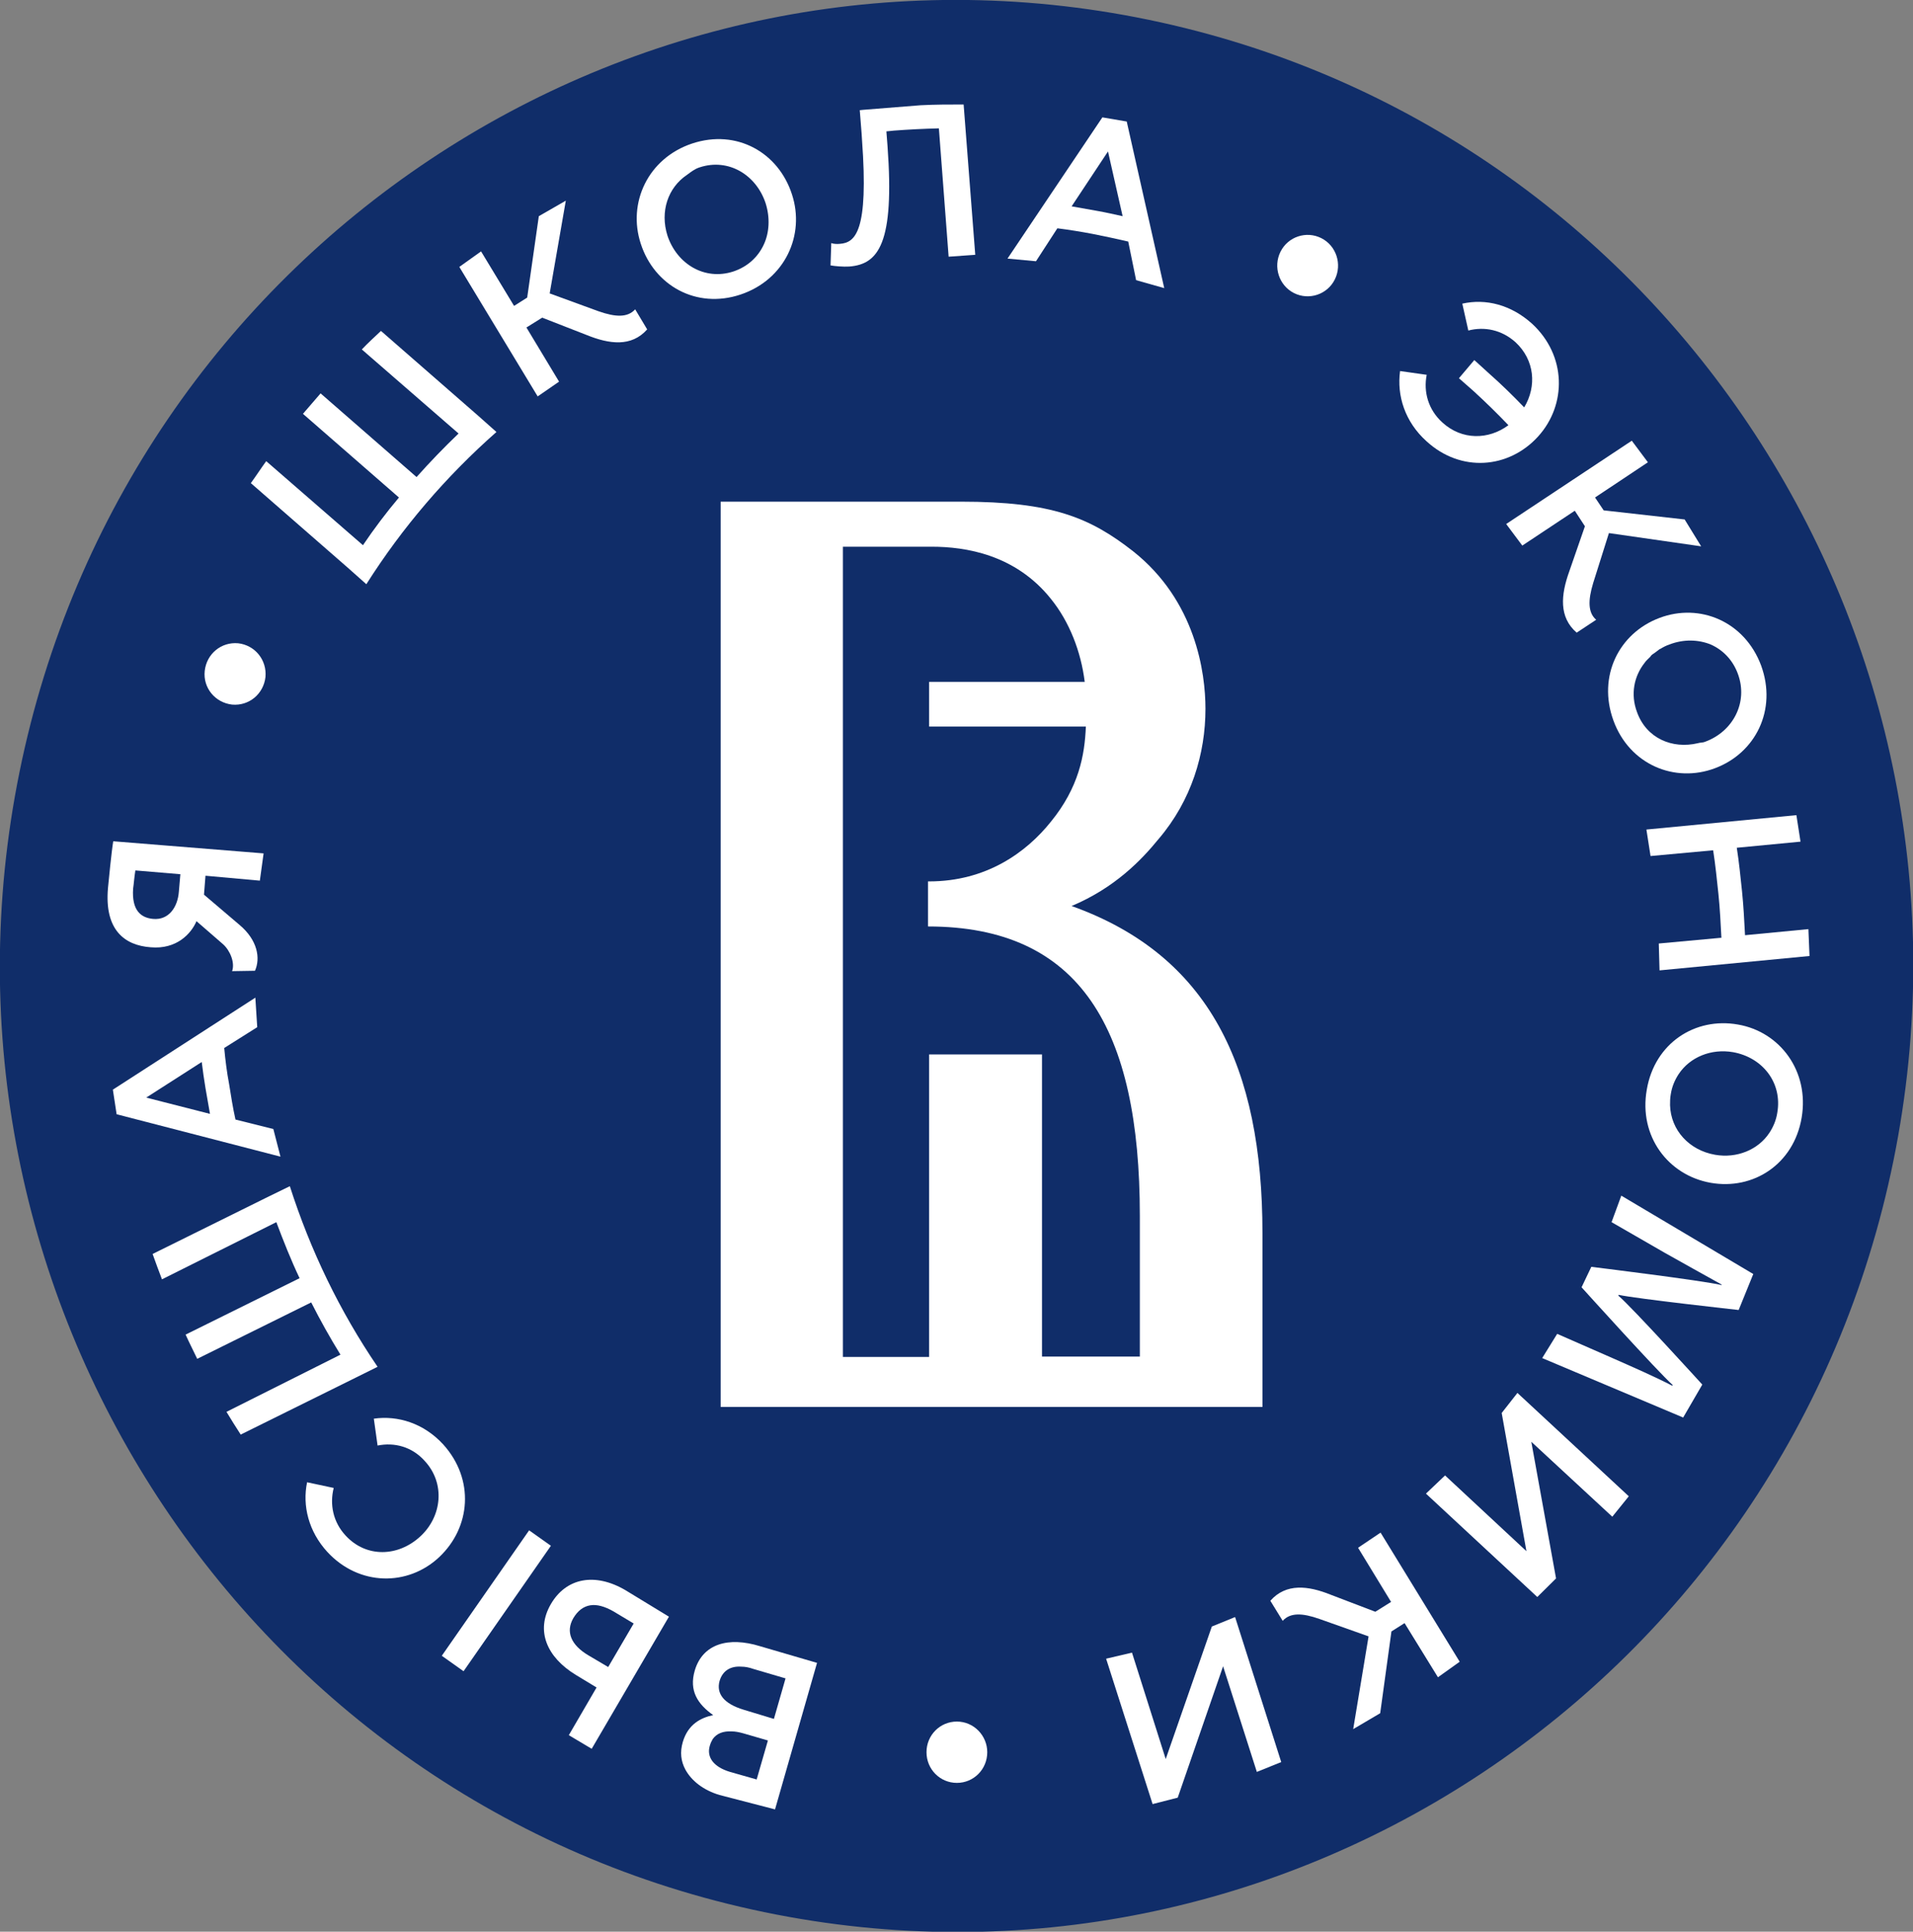 <svg width="106" height="107" viewBox="0 0 106 107" fill="none" xmlns="http://www.w3.org/2000/svg">
<rect x="0" y="0" width="106" height="107" fill="#808080" stroke="none"/>
<g clip-path="url(#clip0_252_3523)">
<path d="M104.922 64.266C110.808 35.322 92.335 7.041 63.661 1.099C34.987 -4.843 6.971 13.804 1.084 42.748C-4.802 71.693 13.671 99.974 42.345 105.916C71.019 111.858 99.035 93.211 104.922 64.266Z" fill="#102D69"/>
<path d="M91.457 47.418L94.885 47.103H94.927C95.051 47.9 95.134 48.718 95.218 49.515C95.301 50.312 95.342 51.13 95.384 51.948H95.342L91.914 52.263L91.956 53.752L100.266 52.955L100.204 51.466L96.713 51.801H96.693C96.651 50.983 96.609 50.186 96.526 49.368C96.443 48.572 96.36 47.754 96.236 46.957H96.256L99.767 46.621L99.539 45.153L91.228 45.95L91.457 47.418Z" fill="white"/>
<path d="M30.978 21.14L29.17 18.141L30.043 17.596L32.515 18.56C33.762 19.064 34.987 19.232 35.86 18.246L35.195 17.134C34.78 17.596 34.115 17.575 33.159 17.239L30.458 16.253L31.352 11.115L29.856 11.975L29.212 16.484L28.485 16.945L26.656 13.925L25.451 14.785L29.793 21.958L30.978 21.14Z" fill="white"/>
<path d="M49.178 8.095L49.115 7.277C49.261 7.256 49.406 7.256 49.531 7.235C50.362 7.172 51.193 7.131 52.024 7.11L52.564 14.219L54.039 14.114L53.499 7.131L53.395 5.788C52.606 5.788 51.795 5.788 51.006 5.83L47.848 6.082C47.785 6.082 47.702 6.103 47.64 6.103L47.744 7.424L47.765 7.76C48.139 12.835 47.391 13.443 46.539 13.506C46.352 13.527 46.165 13.506 46.061 13.464L46.02 14.701C46.248 14.743 46.726 14.785 47.058 14.764C48.679 14.639 49.572 13.485 49.178 8.095Z" fill="white"/>
<path d="M41.033 16.316C43.485 15.498 44.628 13.024 43.88 10.759C43.132 8.452 40.826 7.131 38.353 7.949C35.902 8.766 34.759 11.241 35.507 13.506C36.255 15.813 38.582 17.134 41.033 16.316ZM38.769 9.27C40.368 8.745 41.906 9.689 42.425 11.262C42.675 12.059 42.633 12.877 42.322 13.548C42.01 14.219 41.449 14.764 40.639 15.037C39.039 15.561 37.501 14.618 36.982 13.045C36.566 11.723 37.003 10.402 38.062 9.689C38.291 9.521 38.499 9.354 38.769 9.27Z" fill="white"/>
<path d="M85.224 24.181C86.824 22.419 86.803 19.693 84.892 17.931C83.728 16.883 82.336 16.526 81.027 16.82L81.36 18.309C82.253 18.078 83.209 18.267 83.978 18.959C85.037 19.945 85.162 21.392 84.456 22.566C83.832 21.916 83.188 21.287 82.523 20.7C82.253 20.448 81.962 20.196 81.692 19.945L80.84 20.951C81.111 21.182 81.381 21.434 81.651 21.664C82.316 22.272 82.96 22.902 83.583 23.552C82.482 24.37 81.007 24.391 79.926 23.405C79.137 22.692 78.867 21.706 79.054 20.762L77.579 20.553C77.392 21.916 77.849 23.363 79.033 24.433C80.944 26.194 83.604 25.963 85.224 24.181Z" fill="white"/>
<path d="M64.198 46.474C66.026 44.335 66.795 41.735 66.795 39.26C66.795 37.267 66.255 33.283 62.785 30.535C60.396 28.669 58.298 27.788 53.249 27.788H50.694C50.611 27.788 50.548 27.788 50.444 27.788H39.932V77.933H69.953V68.306C69.953 59.099 67.003 52.913 59.378 50.186C61.767 49.18 63.242 47.649 64.198 46.474ZM58.235 45.51C56.864 47.229 54.641 48.823 51.483 48.823C51.462 48.823 51.442 48.823 51.421 48.823V51.319C59.856 51.319 63.159 56.981 63.159 67.342V75.143H57.737V58.407H51.483V75.164H46.705V30.284H51.629C53.478 30.284 56.262 30.703 58.235 33.178C59.254 34.436 59.898 36.093 60.105 37.771H51.483V40.246H60.168C60.105 41.839 59.773 43.622 58.235 45.51Z" fill="white"/>
<path d="M71.699 16.233C72.53 16.652 73.548 16.316 73.964 15.477C74.379 14.639 74.047 13.611 73.216 13.192C72.385 12.772 71.367 13.108 70.951 13.947C70.536 14.785 70.868 15.813 71.699 16.233Z" fill="white"/>
<path d="M58.589 12.646C59.254 12.73 59.898 12.835 60.563 12.961C61.207 13.087 61.872 13.233 62.516 13.38L62.952 15.519L64.511 15.96L62.433 6.732L61.083 6.501L55.826 14.324L57.405 14.471L58.589 12.646ZM61.394 8.389L62.205 11.975C61.727 11.87 61.27 11.765 60.792 11.681C60.314 11.598 59.857 11.514 59.379 11.43L61.394 8.389Z" fill="white"/>
<path d="M91.955 34.227C89.712 35.066 88.507 37.456 89.4 39.91C90.293 42.364 92.807 43.391 95.03 42.553C97.274 41.714 98.479 39.323 97.586 36.869C96.672 34.415 94.178 33.388 91.955 34.227ZM96.298 37.331C96.879 38.903 96.028 40.518 94.49 41.084C94.345 41.147 94.199 41.126 94.075 41.168C92.662 41.504 91.228 40.896 90.709 39.449C90.335 38.463 90.543 37.456 91.124 36.722C91.207 36.596 91.332 36.492 91.436 36.387C91.457 36.366 91.478 36.324 91.498 36.303C91.561 36.24 91.644 36.198 91.727 36.135C91.81 36.072 91.893 36.009 91.976 35.946C91.976 35.946 91.976 35.946 91.997 35.946C92.163 35.841 92.329 35.758 92.516 35.695C93.285 35.401 94.095 35.422 94.781 35.695C95.446 35.988 96.007 36.533 96.298 37.331Z" fill="white"/>
<path d="M84.351 30.221L87.26 28.291L87.821 29.151L86.948 31.668C86.491 32.947 86.367 34.185 87.364 35.044L88.444 34.331C87.987 33.933 87.987 33.262 88.278 32.297L89.151 29.529L94.262 30.263L93.347 28.774L88.86 28.27L88.382 27.557L91.311 25.607L90.418 24.412L83.458 29.026L84.351 30.221Z" fill="white"/>
<path d="M12.861 39.029C13.796 39.113 14.606 38.442 14.71 37.498C14.793 36.554 14.128 35.737 13.194 35.632C12.258 35.548 11.448 36.219 11.344 37.163C11.241 38.106 11.926 38.924 12.861 39.029Z" fill="white"/>
<path d="M67.149 90.096L64.593 97.437L62.724 91.543L61.29 91.879L63.866 99.932L65.258 99.576L67.772 92.299L69.642 98.15L70.993 97.605L68.437 89.572L67.149 90.096Z" fill="white"/>
<path d="M53.021 95.361C52.086 95.361 51.338 96.115 51.338 97.059C51.338 98.003 52.086 98.758 53.021 98.758C53.956 98.758 54.704 98.003 54.704 97.059C54.704 96.136 53.956 95.361 53.021 95.361Z" fill="white"/>
<path d="M75.251 85.734L77.08 88.733L76.207 89.279L73.735 88.335C72.488 87.832 71.262 87.685 70.39 88.67L71.075 89.782C71.491 89.32 72.156 89.341 73.111 89.677L75.833 90.642L74.981 95.78L76.477 94.899L77.1 90.369L77.828 89.908L79.677 92.907L80.882 92.047L76.498 84.895L75.251 85.734Z" fill="white"/>
<path d="M83.209 78.268L84.58 85.923L80.071 81.728L79.012 82.735L85.182 88.461L86.221 87.433L84.85 79.862L89.338 84.014L90.252 82.882L84.081 77.157L83.209 78.268Z" fill="white"/>
<path d="M96.298 56.751C93.93 56.331 91.686 57.778 91.249 60.358C90.792 62.938 92.434 65.098 94.781 65.517C97.15 65.936 99.394 64.49 99.83 61.91C100.266 59.33 98.625 57.149 96.298 56.751ZM98.48 61.637C98.417 62.057 98.251 62.434 98.043 62.749C97.42 63.693 96.236 64.175 95.031 63.965C93.597 63.714 92.579 62.602 92.538 61.218C92.538 61.029 92.538 60.819 92.579 60.61C92.641 60.19 92.808 59.813 93.015 59.498C93.639 58.554 94.823 58.072 96.028 58.282C97.669 58.575 98.77 59.98 98.48 61.637Z" fill="white"/>
<path d="M38.499 92.529C38.166 93.662 38.665 94.396 39.517 95.004C38.831 95.151 38.125 95.507 37.834 96.493C37.668 97.059 37.73 97.563 37.979 98.024C38.312 98.632 38.956 99.156 39.87 99.429L42.945 100.226L45.272 92.11L42.114 91.187C40.348 90.642 38.935 91.061 38.499 92.529ZM40.452 98.15C39.538 97.877 39.143 97.332 39.33 96.703C39.371 96.556 39.434 96.43 39.496 96.325C39.725 96.011 40.078 95.885 40.535 95.906C40.743 95.906 40.95 95.948 41.179 96.011L42.55 96.409L41.927 98.569L40.452 98.15ZM41.221 94.71C40.099 94.375 39.683 93.809 39.87 93.117C40.036 92.55 40.472 92.278 41.075 92.32C41.283 92.32 41.511 92.362 41.74 92.445L43.527 92.97L42.883 95.214L41.221 94.71Z" fill="white"/>
<path d="M89.297 67.698L92.247 69.397C93.244 69.963 94.428 70.613 95.405 71.159L95.384 71.18C94.325 70.928 88.175 70.173 88.175 70.173L87.635 71.305C87.635 71.305 91.873 76.003 92.683 76.716L92.662 76.758C91.644 76.234 90.439 75.71 89.442 75.269L86.284 73.885L85.453 75.227L93.265 78.52L94.325 76.695C94.325 76.695 90.398 72.375 89.671 71.767L89.692 71.725C90.626 71.934 96.34 72.564 96.34 72.564L97.15 70.571L89.837 66.23L89.297 67.698Z" fill="white"/>
<path d="M15.146 62.539L13.048 62.015C12.902 61.365 12.798 60.694 12.694 60.043C12.57 59.393 12.487 58.722 12.424 58.051L14.253 56.898L14.149 55.262L6.254 60.358L6.462 61.721L15.541 64.07L15.146 62.539ZM11.178 58.827C11.24 59.309 11.303 59.792 11.386 60.274C11.469 60.756 11.552 61.218 11.635 61.7L8.103 60.798L11.178 58.827Z" fill="white"/>
<path d="M30.521 88.859C29.669 90.327 30.292 91.795 31.913 92.781L33.056 93.473L31.518 96.115L32.786 96.87L37.066 89.551L34.655 88.083C32.973 87.097 31.373 87.391 30.521 88.859ZM33.7 92.34L32.599 91.69C31.643 91.124 31.331 90.39 31.767 89.635C32.017 89.216 32.328 88.985 32.703 88.922C33.076 88.859 33.513 88.985 33.991 89.257L35.112 89.929L33.7 92.34Z" fill="white"/>
<path d="M20.299 32.36C22.293 29.214 24.724 26.383 27.508 23.929L26.469 23.006L21.109 18.33C20.756 18.665 20.382 19.001 20.049 19.357L25.409 24.013C24.599 24.789 23.83 25.586 23.082 26.425L17.764 21.79C17.431 22.168 17.12 22.545 16.787 22.923L22.106 27.558C21.4 28.396 20.735 29.277 20.111 30.2L14.751 25.544C14.46 25.943 14.19 26.362 13.899 26.761L19.26 31.437L20.299 32.36Z" fill="white"/>
<path d="M8.352 52.472C9.786 52.598 10.596 51.717 10.887 51.025L12.362 52.305C12.757 52.661 13.027 53.332 12.861 53.794L14.128 53.773C14.44 53.081 14.274 52.074 13.276 51.235L11.303 49.557L11.386 48.509L14.398 48.781L14.606 47.271L6.275 46.6C6.192 47.062 6.005 48.928 5.984 49.18C5.776 51.508 6.898 52.368 8.352 52.472ZM7.5 48.215L9.994 48.425L9.911 49.389C9.848 50.249 9.35 50.983 8.477 50.9C7.812 50.837 7.293 50.438 7.376 49.222C7.417 48.949 7.438 48.614 7.5 48.215Z" fill="white"/>
<path d="M20.922 75.71C18.823 72.627 17.203 69.271 16.06 65.706L14.814 66.314L8.456 69.46C8.622 69.921 8.788 70.383 8.975 70.865L15.312 67.698C15.707 68.747 16.122 69.795 16.6 70.802L10.284 73.927C10.492 74.388 10.721 74.829 10.928 75.269L17.244 72.144C17.743 73.13 18.283 74.095 18.865 75.038L12.549 78.205C12.798 78.625 13.068 79.044 13.338 79.464L19.696 76.318L20.922 75.71Z" fill="white"/>
<path d="M29.319 84.768L24.48 91.717L25.686 92.573L30.525 85.624L29.319 84.768Z" fill="white"/>
<path d="M24.558 80.009C23.477 78.834 22.044 78.394 20.714 78.583L20.922 80.072C21.857 79.883 22.833 80.135 23.54 80.932C24.682 82.169 24.495 83.994 23.29 85.105C22.064 86.238 20.299 86.3 19.156 85.063C18.449 84.308 18.262 83.323 18.491 82.421L17.016 82.106C16.746 83.406 17.099 84.832 18.138 85.965C19.904 87.873 22.605 87.873 24.329 86.259C26.095 84.602 26.303 81.938 24.558 80.009Z" fill="white"/>
</g>
<defs>
<clipPath id="clip0_252_3523">
<rect width="106" height="107" fill="white"/>
</clipPath>
</defs>
</svg>

